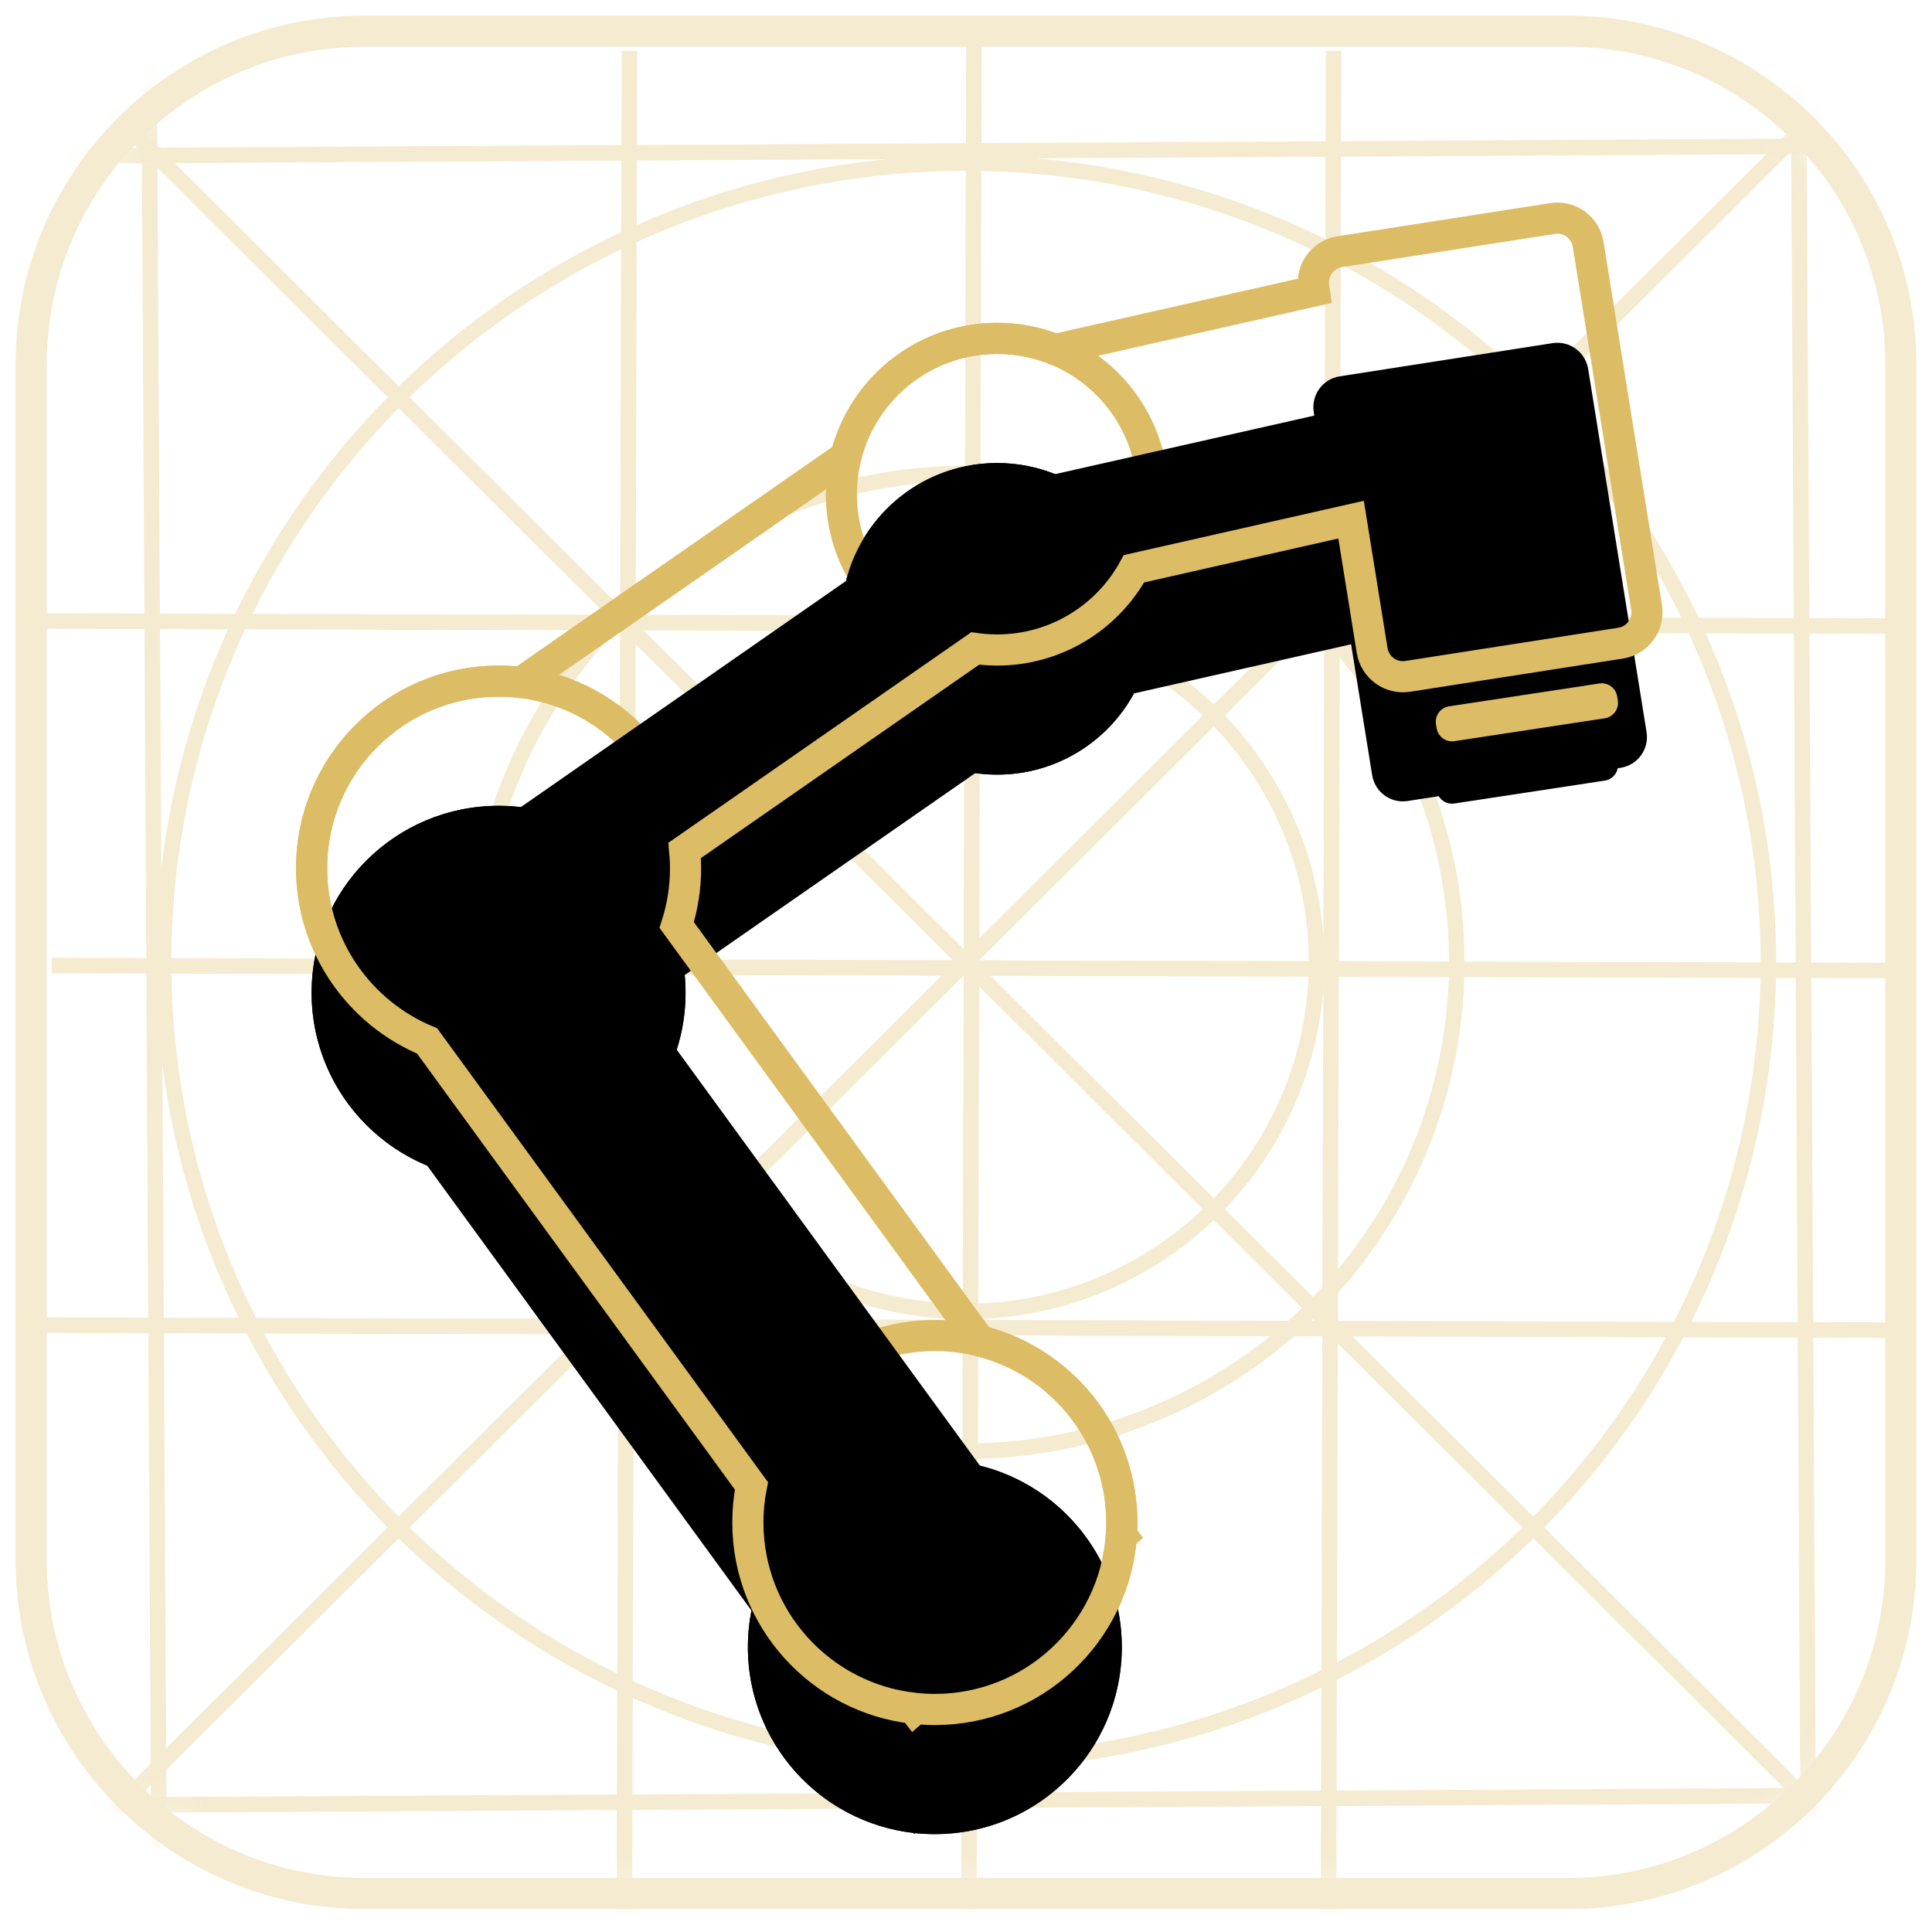 <?xml version="1.0" encoding="UTF-8"?>
<svg width="62px" height="62px" viewBox="0 0 62 62" version="1.1" xmlns="http://www.w3.org/2000/svg" xmlns:xlink="http://www.w3.org/1999/xlink">
    <!-- Generator: Sketch 63.1 (92452) - https://sketch.com -->
    <title>Robotics Coming icon</title>
    <desc>Created with Sketch.</desc>
    <defs>
        <path d="M10.7,0 L49.3,0 C55.209,-1.08554777e-15 60,4.791 60,10.7 L60,49.066 C60,54.975 55.209,59.766 49.3,59.766 L10.7,59.766 C4.791,59.766 7.23698514e-16,54.975 0,49.066 L0,10.7 C-7.23698514e-16,4.791 4.791,1.08554777e-15 10.7,0 Z" id="path-1"></path>
        <circle id="path-3" cx="20" cy="41.859" r="6"></circle>
        <filter x="-62.5%" y="-45.8%" width="225.0%" height="225.0%" filterUnits="objectBoundingBox" id="filter-4">
            <feMorphology radius="0.5" operator="dilate" in="SourceAlpha" result="shadowSpreadOuter1"></feMorphology>
            <feOffset dx="0" dy="2" in="shadowSpreadOuter1" result="shadowOffsetOuter1"></feOffset>
            <feMorphology radius="1" operator="erode" in="SourceAlpha" result="shadowInner"></feMorphology>
            <feOffset dx="0" dy="2" in="shadowInner" result="shadowInner"></feOffset>
            <feComposite in="shadowOffsetOuter1" in2="shadowInner" operator="out" result="shadowOffsetOuter1"></feComposite>
            <feGaussianBlur stdDeviation="2" in="shadowOffsetOuter1" result="shadowBlurOuter1"></feGaussianBlur>
            <feColorMatrix values="0 0 0 0 0   0 0 0 0 0   0 0 0 0 0  0 0 0 0.2 0" type="matrix" in="shadowBlurOuter1"></feColorMatrix>
        </filter>
        <circle id="path-5" cx="6" cy="20.859" r="6"></circle>
        <filter x="-62.5%" y="-45.8%" width="225.0%" height="225.0%" filterUnits="objectBoundingBox" id="filter-6">
            <feMorphology radius="0.5" operator="dilate" in="SourceAlpha" result="shadowSpreadOuter1"></feMorphology>
            <feOffset dx="0" dy="2" in="shadowSpreadOuter1" result="shadowOffsetOuter1"></feOffset>
            <feMorphology radius="1" operator="erode" in="SourceAlpha" result="shadowInner"></feMorphology>
            <feOffset dx="0" dy="2" in="shadowInner" result="shadowInner"></feOffset>
            <feComposite in="shadowOffsetOuter1" in2="shadowInner" operator="out" result="shadowOffsetOuter1"></feComposite>
            <feGaussianBlur stdDeviation="2" in="shadowOffsetOuter1" result="shadowBlurOuter1"></feGaussianBlur>
            <feColorMatrix values="0 0 0 0 0   0 0 0 0 0   0 0 0 0 0  0 0 0 0.2 0" type="matrix" in="shadowBlurOuter1"></feColorMatrix>
        </filter>
        <circle id="path-7" cx="22" cy="8.859" r="5"></circle>
        <filter x="-75.0%" y="-55.0%" width="250.0%" height="250.0%" filterUnits="objectBoundingBox" id="filter-8">
            <feMorphology radius="0.5" operator="dilate" in="SourceAlpha" result="shadowSpreadOuter1"></feMorphology>
            <feOffset dx="0" dy="2" in="shadowSpreadOuter1" result="shadowOffsetOuter1"></feOffset>
            <feMorphology radius="1" operator="erode" in="SourceAlpha" result="shadowInner"></feMorphology>
            <feOffset dx="0" dy="2" in="shadowInner" result="shadowInner"></feOffset>
            <feComposite in="shadowOffsetOuter1" in2="shadowInner" operator="out" result="shadowOffsetOuter1"></feComposite>
            <feGaussianBlur stdDeviation="2" in="shadowOffsetOuter1" result="shadowBlurOuter1"></feGaussianBlur>
            <feColorMatrix values="0 0 0 0 0   0 0 0 0 0   0 0 0 0 0  0 0 0 0.2 0" type="matrix" in="shadowBlurOuter1"></feColorMatrix>
        </filter>
        <path d="M40.966,0.841 L42.84,12.493 C42.928,13.039 42.557,13.552 42.012,13.639 C42.01,13.64 42.009,13.64 42.007,13.64 L35.175,14.705 C34.632,14.79 34.122,14.42 34.034,13.876 L33.358,9.676 L26.391,11.252 C25.543,12.805 23.895,13.859 22,13.859 C21.761,13.859 21.526,13.842 21.296,13.81 L11.973,20.29 C11.991,20.477 12,20.667 12,20.859 C12,21.496 11.901,22.11 11.717,22.686 L21.445,36.034 C24.061,36.681 26,39.043 26,41.859 C26,41.996 25.995,42.131 25.986,42.266 L26,42.284 L25.984,42.298 C25.759,45.406 23.166,47.859 20,47.859 C19.791,47.859 19.585,47.848 19.381,47.827 L19.344,47.859 L19.314,47.82 C16.324,47.48 14,44.941 14,41.859 C14,41.457 14.039,41.065 14.115,40.685 L3.707,26.405 C1.531,25.504 -2.48689958e-14,23.36 -2.48689958e-14,20.859 C-2.48689958e-14,17.545 2.686,14.859 6,14.859 C6.241,14.859 6.48,14.873 6.714,14.901 L17.148,7.645 C17.69,5.47 19.657,3.859 22,3.859 C22.657,3.859 23.285,3.986 23.86,4.216 L32.177,2.337 L32.16,2.224 C32.072,1.679 32.443,1.166 32.988,1.078 C32.99,1.078 32.991,1.078 32.993,1.077 L39.825,0.012 C40.368,-0.073 40.878,0.298 40.966,0.841 Z" id="path-9"></path>
        <filter x="-17.5%" y="-11.5%" width="135.0%" height="131.8%" filterUnits="objectBoundingBox" id="filter-10">
            <feMorphology radius="0.5" operator="dilate" in="SourceAlpha" result="shadowSpreadOuter1"></feMorphology>
            <feOffset dx="0" dy="2" in="shadowSpreadOuter1" result="shadowOffsetOuter1"></feOffset>
            <feMorphology radius="1" operator="erode" in="SourceAlpha" result="shadowInner"></feMorphology>
            <feOffset dx="0" dy="2" in="shadowInner" result="shadowInner"></feOffset>
            <feComposite in="shadowOffsetOuter1" in2="shadowInner" operator="out" result="shadowOffsetOuter1"></feComposite>
            <feGaussianBlur stdDeviation="2" in="shadowOffsetOuter1" result="shadowBlurOuter1"></feGaussianBlur>
            <feColorMatrix values="0 0 0 0 0   0 0 0 0 0   0 0 0 0 0  0 0 0 0.2 0" type="matrix" in="shadowBlurOuter1"></feColorMatrix>
        </filter>
        <path d="M36.501,15.667 L41.328,14.933 C41.598,14.892 41.852,15.076 41.896,15.346 L41.918,15.475 C41.962,15.748 41.778,16.005 41.506,16.05 C41.504,16.05 41.501,16.051 41.499,16.051 L36.672,16.785 C36.402,16.826 36.148,16.642 36.104,16.372 L36.082,16.242 C36.038,15.97 36.222,15.713 36.494,15.668 C36.496,15.667 36.499,15.667 36.501,15.667 Z" id="path-11"></path>
        <filter x="-115.4%" y="-246.6%" width="330.8%" height="793.2%" filterUnits="objectBoundingBox" id="filter-12">
            <feOffset dx="0" dy="2" in="SourceAlpha" result="shadowOffsetOuter1"></feOffset>
            <feGaussianBlur stdDeviation="2" in="shadowOffsetOuter1" result="shadowBlurOuter1"></feGaussianBlur>
            <feColorMatrix values="0 0 0 0 0   0 0 0 0 0   0 0 0 0 0  0 0 0 0.2 0" type="matrix" in="shadowBlurOuter1"></feColorMatrix>
        </filter>
    </defs>
    <g id="App-icons" stroke="none" stroke-width="1" fill="none" fill-rule="evenodd">
        <g id="Categories" transform="translate(-830, -792)">
            <g id="Robotics-Coming-icon" transform="translate(831, 793)">
                <g id="base'" opacity="0.3">
                    <g>
                        <mask id="mask-2" fill="white">
                            <use xlink:href="#path-1"></use>
                        </mask>
                        <use id="Rectangle-6-Copy-22" stroke="#DCBC65" xlink:href="#path-1"></use>
                        <g id="Group-6" mask="url(#mask-2)" stroke="#DCBC65" stroke-width="0.5">
                            <g id="guides">
                                <ellipse id="Oval-1" cx="30" cy="29.883" rx="11.25" ry="11.205"></ellipse>
                                <ellipse id="Oval-1" cx="30" cy="29.883" rx="15.75" ry="15.688"></ellipse>
                                <ellipse id="Oval-1" cx="30" cy="29.883" rx="25.75" ry="25.648"></ellipse>
                                <line x1="0" y1="0" x2="60" y2="59.766" id="Line" stroke-linecap="square"></line>
                                <line x1="0" y1="0" x2="60" y2="59.766" id="Line" stroke-linecap="square" transform="translate(30, 29.883) scale(-1, 1) translate(-30, -29.883) "></line>
                            </g>
                        </g>
                        <g id="Group-14" mask="url(#mask-2)" stroke="#DCBC65" stroke-linecap="square" stroke-width="0.5">
                            <g transform="translate(3.462, 0)" id="Line-2">
                                <line x1="0.323" y1="0.962" x2="0.646" y2="59.655"></line>
                                <line x1="53.252" y1="0.962" x2="53.574" y2="59.013"></line>
                                <line x1="26.793" y1="0.321" x2="26.631" y2="60.136"></line>
                                <line x1="15.737" y1="0.882" x2="15.575" y2="60.697"></line>
                                <line x1="38.333" y1="0.882" x2="38.171" y2="60.697"></line>
                            </g>
                        </g>
                        <g id="Group-14" mask="url(#mask-2)" stroke="#DCBC65" stroke-linecap="square" stroke-width="0.5">
                            <g transform="translate(30.546, 30.355) rotate(90) translate(-30.546, -30.355) translate(3.546, -0.145)" id="Line-2">
                                <line x1="0.323" y1="0.962" x2="0.646" y2="59.655"></line>
                                <line x1="53.252" y1="0.962" x2="53.574" y2="59.013"></line>
                                <line x1="26.793" y1="0.321" x2="26.631" y2="60.136"></line>
                                <line x1="15.737" y1="0.882" x2="15.575" y2="60.697"></line>
                                <line x1="38.333" y1="0.882" x2="38.171" y2="60.697"></line>
                            </g>
                        </g>
                    </g>
                </g>
                <g id="Group-26" transform="translate(9, 6)" fill-rule="nonzero">
                    <g id="Oval">
                        <use fill="black" fill-opacity="1" filter="url(#filter-4)" xlink:href="#path-3"></use>
                        <use stroke="#DCBC65" stroke-width="1" xlink:href="#path-3"></use>
                    </g>
                    <g id="Oval">
                        <use fill="black" fill-opacity="1" filter="url(#filter-6)" xlink:href="#path-5"></use>
                        <use stroke="#DCBC65" stroke-width="1" xlink:href="#path-5"></use>
                    </g>
                    <g id="Oval">
                        <use fill="black" fill-opacity="1" filter="url(#filter-8)" xlink:href="#path-7"></use>
                        <use stroke="#DCBC65" stroke-width="1" xlink:href="#path-7"></use>
                    </g>
                    <g id="Combined-Shape">
                        <use fill="black" fill-opacity="1" filter="url(#filter-10)" xlink:href="#path-9"></use>
                        <use stroke="#DCBC65" stroke-width="1" xlink:href="#path-9"></use>
                    </g>
                    <g id="Rectangle">
                        <use fill="black" fill-opacity="1" filter="url(#filter-12)" xlink:href="#path-11"></use>
                        <use fill="#DCBC65" xlink:href="#path-11"></use>
                    </g>
                </g>
            </g>
        </g>
    </g>
</svg>